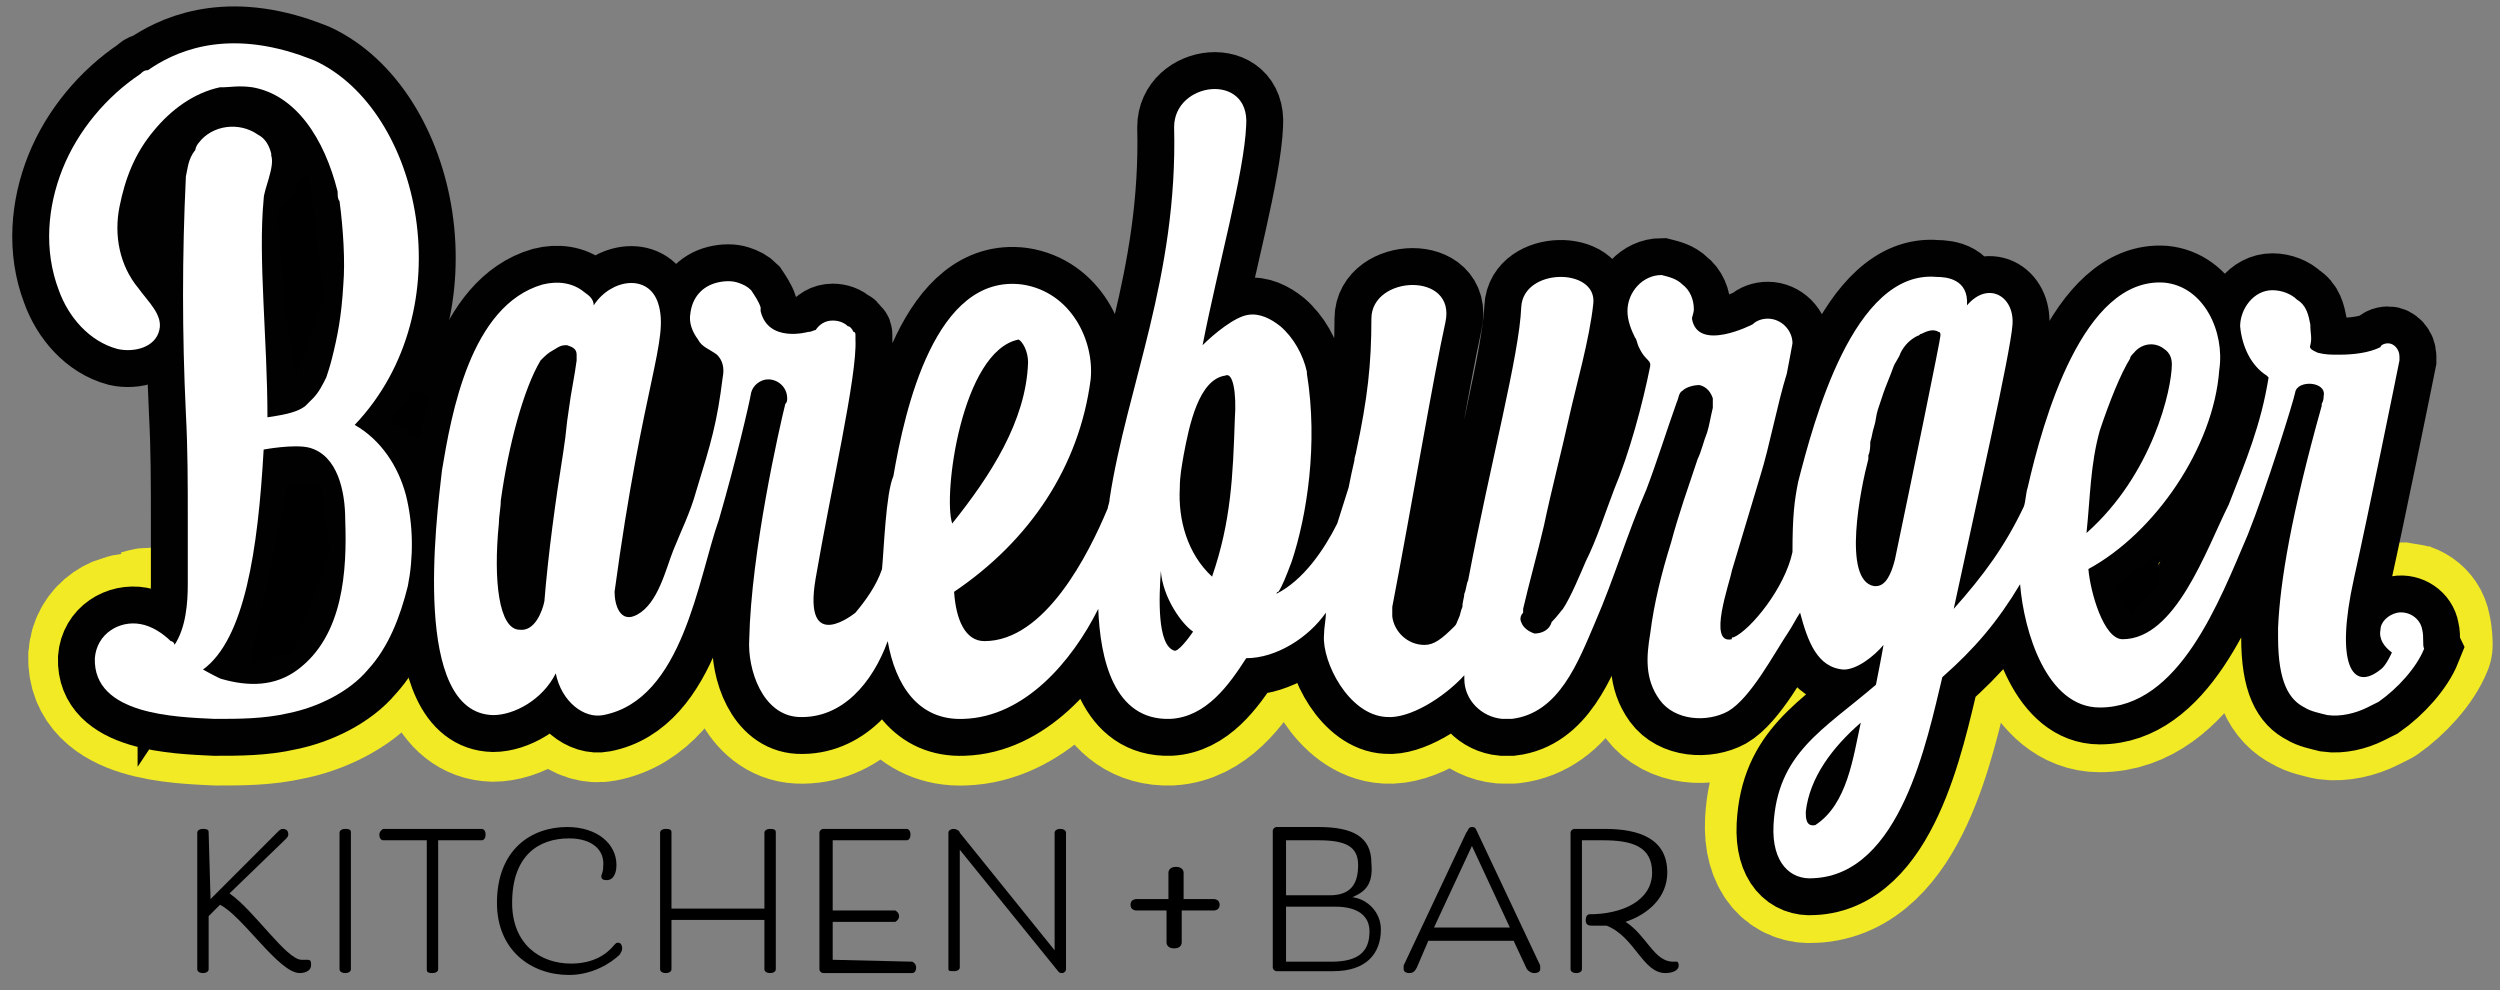 <?xml version="1.0" encoding="utf-8"?>
<!-- Generator: Adobe Illustrator 26.0.1, SVG Export Plug-In . SVG Version: 6.00 Build 0)  -->
<svg version="1.1" id="Layer_1" xmlns="http://www.w3.org/2000/svg" xmlns:xlink="http://www.w3.org/1999/xlink" x="0px" y="0px"
	 viewBox="0 0 131.8 52.2" style="enable-background:new 0 0 131.8 52.2;" xml:space="preserve">
<rect x="0" y="0" width="131.8" height="52.2" fill="#808080" stroke="none"/>
<style type="text/css">
	.st0{fill:#FFFFFF;}
	.st1{clip-path:url(#SVGID_00000069374321057614494670000012245659726744150444_);}
	.st2{fill:none;stroke:#F1EA24;stroke-width:7.224;stroke-linecap:round;stroke-linejoin:round;stroke-miterlimit:10;}
	.st3{fill:#F1EA24;}
	.st4{fill:none;stroke:#010101;stroke-width:3.89;stroke-miterlimit:10;}
	.st5{stroke:#000000;stroke-width:0.527;stroke-miterlimit:10;}
</style>
<polygon class="st0" points="111.7,31 112.5,32.4 113.9,31 113.9,29.2 "/>
<g>
	<g>
		<path d="M11.1,47.4l3.6-3.6c0,0,0.1-0.1,0.2-0.1c0.2,0,0.3,0.1,0.3,0.3c0,0.1-0.1,0.2-0.1,0.2l-3,2.9c1.3,0.9,3,3.5,3.8,3.5
			c0.2,0,0.3,0,0.3,0c0.2,0,0.2,0.1,0.2,0.3c0,0.2-0.2,0.4-0.6,0.4c-1.1,0-3-3-4.2-3.6l-0.6,0.6v2.8c0,0.1-0.1,0.2-0.3,0.2
			c-0.2,0-0.3-0.1-0.3-0.2v-7.2c0-0.1,0.1-0.2,0.3-0.2c0.3,0,0.3,0.1,0.3,0.2L11.1,47.4L11.1,47.4z"/>
		<path d="M18.5,51.1c0,0.1-0.1,0.2-0.3,0.2c-0.2,0-0.3-0.1-0.3-0.2v-7.2c0-0.1,0.1-0.2,0.3-0.2c0.3,0,0.3,0.1,0.3,0.2V51.1z"/>
		<path d="M23.1,44.3v6.8c0,0.1-0.1,0.2-0.3,0.2c-0.3,0-0.3-0.1-0.3-0.2v-6.8h-2.3c0,0-0.2,0-0.2-0.3c0-0.2,0.2-0.3,0.2-0.3h5.2
			c0,0,0.2,0,0.2,0.3c0,0.3-0.2,0.3-0.2,0.3H23.1z"/>
		<path d="M30,44.2c-1.6,0-3,0.9-3,3.4c0,2.2,1.5,3.2,3.1,3.2c1.2,0,1.9-0.5,2.3-1c0.1-0.1,0.1-0.1,0.2-0.1c0.1,0,0.2,0.1,0.2,0.3
			c0,0.2-0.1,0.2-0.1,0.3c-0.5,0.5-1.5,1.1-2.7,1.1c-2,0-3.8-1.3-3.8-3.8c0-2.8,1.8-4,3.7-4c1.6,0,2.6,0.9,2.6,2
			c0,0.5-0.2,0.8-0.5,0.8c-0.1,0-0.3,0-0.3-0.2c0-0.1,0.1-0.2,0.1-0.5C31.9,44.8,31.2,44.2,30,44.2z"/>
		<path d="M34.8,43.9c0-0.1,0.1-0.2,0.3-0.2c0.3,0,0.3,0.1,0.3,0.2v4h4.9v-4c0-0.1,0.1-0.2,0.3-0.2c0.3,0,0.3,0.1,0.3,0.2v7.2
			c0,0.1-0.1,0.2-0.3,0.2c-0.2,0-0.3-0.1-0.3-0.2v-2.6h-4.9v2.6c0,0.1-0.1,0.2-0.3,0.2c-0.2,0-0.3-0.1-0.3-0.2V43.9z"/>
		<path d="M48.1,50.7c0,0,0.2,0.1,0.2,0.3c0,0.3-0.2,0.3-0.2,0.3h-4.7c-0.1,0-0.2-0.1-0.2-0.2v-7.2c0-0.1,0.1-0.2,0.2-0.2h4.4
			c0,0,0.2,0,0.2,0.3c0,0.3-0.2,0.3-0.2,0.3h-3.9V48h3.3c0,0,0.2,0.1,0.2,0.3s-0.2,0.3-0.2,0.3h-3.3v2L48.1,50.7L48.1,50.7z"/>
		<path d="M50.6,43.9l5,6.2v-6.2c0-0.1,0.1-0.2,0.3-0.2c0.2,0,0.3,0.1,0.3,0.2v7.2c0,0.1-0.1,0.2-0.2,0.2c-0.2,0-0.2-0.1-0.3-0.2
			l-5.1-6.3v6.2c0,0.1-0.1,0.2-0.3,0.2S50,51.2,50,51.1v-7.2c0-0.1,0.1-0.2,0.3-0.2C50.4,43.7,50.6,43.8,50.6,43.9z"/>
		<path d="M59.9,48c0,0-0.3,0-0.3-0.3c0-0.3,0.3-0.3,0.3-0.3h1.7v-1.4c0,0,0-0.3,0.4-0.3s0.4,0.3,0.4,0.3v1.4H64c0,0,0.3,0,0.3,0.3
			c0,0.3-0.3,0.3-0.3,0.3h-1.7v1.7c0,0,0,0.3-0.4,0.3s-0.4-0.3-0.4-0.3V48H59.9z"/>
		<path d="M71.3,47.3c0.8,0.1,1.5,0.8,1.5,1.7c0,1.3-0.8,2.2-2.5,2.2h-3c-0.1,0-0.2-0.1-0.2-0.2v-7.2c0-0.1,0.1-0.2,0.2-0.2h2.2
			c1.8,0,2.8,0.5,2.8,1.9C72.4,46.6,72,47,71.3,47.3z M67.8,47.2h2.3c1.2,0,1.5-0.7,1.5-1.6c0-1-0.7-1.3-2.1-1.3h-1.7
			C67.8,44.3,67.8,47.2,67.8,47.2z M70.4,47.8h-2.6v2.9h2.4c1.5,0,2-0.6,2-1.6C72.2,48.3,71.6,47.8,70.4,47.8z"/>
		<path d="M75.3,49.6L74.7,51c-0.1,0.2-0.2,0.3-0.4,0.3c-0.2,0-0.3-0.1-0.3-0.2c0-0.1,0-0.2,0-0.2l3.3-7c0.1-0.1,0.1-0.3,0.3-0.3
			s0.2,0.1,0.3,0.3l3.3,7c0,0,0,0.1,0,0.2s-0.1,0.2-0.3,0.2c-0.2,0-0.3-0.1-0.4-0.2l-0.7-1.5H75.3z M75.6,48.9h4l-2-4.3L75.6,48.9z"
			/>
		<path d="M88.4,50.7c0.1,0,0.1,0.2,0.1,0.2c0,0.3-0.4,0.4-0.7,0.4c-1.2,0-1.6-1.9-3.1-2.5c-0.3,0-0.5,0-0.8,0
			c-0.3,0-0.3-0.2-0.3-0.3c0-0.2,0.1-0.3,0.2-0.3c1.7,0,3.3-0.7,3.3-2.2c0-1.4-1.1-1.7-2.6-1.7h-1.1v6.8c0,0.1-0.1,0.2-0.3,0.2
			c-0.2,0-0.3-0.1-0.3-0.2v-7.2c0-0.1,0.1-0.2,0.2-0.2h1.6c1.8,0,3.3,0.5,3.3,2.3c0,1.3-1,2.2-2.2,2.6c1.1,0.7,1.5,2.1,2.5,2.1
			C88.3,50.7,88.3,50.7,88.4,50.7z"/>
	</g>
</g>
<g>
	<g>
		<defs>
			<path id="SVGID_1_" d="M129,28.3c0,0-0.7,0.6-1,0.5c-0.4-0.1-0.6-0.1-1.1-0.2L8.5,28.8c0,0-0.6,0.1-1,0.1c-0.4,0-1,0.2-1.4,0.3
				l-8.9,3l2.3,11.4l85.7,2.7l8.6,10.3l16.2-3.8l15.9-6.6l7.5-11.9L129,28.3z"/>
		</defs>
		<clipPath id="SVGID_00000067195618818461279730000001148806931060380093_">
			<use xlink:href="#SVGID_1_"  style="overflow:visible;"/>
		</clipPath>
		<g style="clip-path:url(#SVGID_00000067195618818461279730000001148806931060380093_);">
			<g>
				<path class="st2" d="M16.6,3.2c0,0-0.5-0.2-0.8-0.3c-4.1-1.4-6.7-0.1-8,0.8C7.6,3.7,7.5,3.7,7.4,3.8c-1.8,1.2-3.3,3-4.1,5
					s-1,4.3-0.2,6.4c0.5,1.4,1.6,2.7,3.1,3.1c0.9,0.2,2-0.1,2.2-1c0.2-0.8-0.6-1.5-1.1-2.2c-0.9-1.2-1.2-2.8-0.9-4.2s0.8-2.8,1.8-4
					c0.9-1.1,2.1-2,3.5-2.3c0,0,0.1,0,0.2,0c0.3,0,0.8-0.1,1.5,0c2.3,0.4,3.8,2.7,4.5,5.5c0,0.2,0,0.4,0.1,0.5
					c0.2,1.5,0.3,3.2,0.2,4.4c-0.1,1.7-0.3,2.7-0.6,3.9c-0.1,0.4-0.2,0.7-0.3,1c-0.2,0.4-0.4,0.8-0.7,1.1c-0.1,0.1-0.2,0.2-0.4,0.4
					c-0.5,0.4-1.4,0.5-2,0.6c0-4.1-0.5-8.4-0.2-11.5c0-0.5,0.6-1.7,0.4-2.3c0,0,0-0.1,0-0.1c-0.1-0.4-0.3-0.8-0.7-1
					c-1-0.7-2.4-0.5-3.1,0.4c-0.1,0.1-0.2,0.3-0.2,0.4C10,8.3,9.9,8.8,9.9,9.2c-0.2,4.2-0.2,8.3,0,12.5c0.1,1.9,0.1,3.7,0.1,5.6
					c0,1.2,0,2.3,0,3.4c0,1-0.1,2.3-0.7,3.2c0-0.1-0.1-0.2-0.2-0.2c-0.4-0.4-1-0.8-1.6-0.9c-1.1-0.2-2.3,0.5-2.4,1.8
					c-0.1,3,4.3,3.1,6.3,3.2c1.3,0,2.6,0,3.9-0.3c1.5-0.3,3.2-1.1,4.2-2.3c1.1-1.2,1.7-2.8,2.1-4.4c0.3-1.5,0.3-3.2-0.1-4.8
					c-0.4-1.5-1.3-2.9-2.7-3.7C24.6,16.2,22.2,5.7,16.6,3.2z M15.8,35.2c-1.2,0.9-2.6,0.9-4,0.5c-0.1,0-0.8-0.4-1-0.5c0,0,0,0,0,0
					c2.2-1.6,2.9-6.3,3.2-11.6c0,0,1.6-0.3,2.4-0.1c1.5,0.4,1.9,2.3,1.9,3.8C18.3,30,18.1,33.5,15.8,35.2z"/>
				<path class="st2" d="M127.7,33.1c-0.1-0.6-0.7-1-1.3-0.9c-0.5,0.1-0.9,0.5-0.9,0.9c-0.1,0.5,0.2,0.9,0.6,1.2l0,0l0,0
					c0,0-0.3,0.7-0.6,0.9c-1.5,1.2-2.4-0.3-1.4-4.8c0.8-3.6,2.2-10.5,2.4-11.5c0,0,0-0.1,0-0.1s0-0.1,0-0.1c0-0.4-0.3-0.7-0.6-0.7
					c-0.2,0-0.4,0.1-0.4,0.2c0,0,0,0,0,0c-0.6,0.3-1.4,0.4-2.2,0.4c0,0,0,0,0,0c-0.4,0-0.7,0-1.1-0.1c-0.2-0.1-0.5-0.2-0.4-0.4
					c0.1-0.4,0-0.6,0-1.1c-0.1-0.5-0.2-1-0.7-1.3c0,0,0,0,0,0c-0.3-0.3-0.8-0.5-1.3-0.5c-1,0-1.7,1-1.7,1.9c0.1,1.1,0.6,2.1,1.4,2.6
					c0.1,0.1,0.1,0.1,0.1,0.1c-0.4,2.5-1.2,4.4-2.1,6.7l0,0c-1.2,2.4-2.8,7.1-5.6,7.1c-1,0-1.7-2.5-1.8-3.7
					c3.5-1.9,6.6-6.4,6.9-10.5c0.3-2-0.8-4.4-2.9-4.6c-4.3-0.3-6.4,7.3-7.2,10.8c-0.1,0.3-0.1,0.7-0.2,1c-1,2.1-2.1,3.6-3.7,5.4
					c1.2-5.6,3-13.5,3.1-15c0.1-1.5-1.3-2.3-2.4-1c0.1-1.4-1.1-1.5-1.6-1.5c-4.4-0.4-6.5,7.7-7.3,10.8c-0.2,1-0.3,1.8-0.3,3.7h0
					c-0.4,1.9-2.2,4.1-3.1,4.5c-0.1,0-0.1,0-0.1,0.1c-1.3,0.3-0.1-3,0-3.6c0.5-1.7,1-3.3,1.5-5c0.5-1.6,0.9-3.8,1.4-5.4
					c0.1-0.5,0.3-1.6,0.3-1.6c0-0.7-0.6-1.3-1.3-1.3c-0.3,0-0.6,0.1-0.8,0.3c0,0-2.9,1.5-3.2-0.3l0,0c0-0.1,0.1-0.3,0.1-0.5
					c0-0.5-0.2-1-0.6-1.3l0,0c-0.3-0.3-0.7-0.4-1.1-0.5c-1,0-1.8,0.9-1.8,1.9c0,0.5,0.2,1,0.4,1.4c0.1,0.1,0.1,0.3,0.2,0.5
					c0.1,0.2,0.2,0.4,0.4,0.6c0.1,0.1,0.2,0.2,0.2,0.3c0,0,0,0.1,0,0.1c-0.4,2-1.1,4.6-1.9,6.5c-0.5,1.3-0.9,2.6-1.5,3.8
					c-0.3,0.7-0.8,1.9-1.2,2.5c-0.1,0.1-0.3,0.4-0.6,0.7c-0.1,0.4-0.5,0.6-0.9,0.6c-0.3-0.1-0.6-0.3-0.7-0.6c-0.1-0.2,0-0.4,0.1-0.5
					c0,0,0-0.1,0-0.2c0.3-1.3,0.8-3.1,1.1-4.4c0.4-1.9,0.9-3.8,1.3-5.6c0.4-1.8,1.1-4.2,1.3-6.1c0.2-1.9-3.7-1.9-3.8,0.2
					c-0.1,2.5-1.6,8.1-2.8,14.4c-0.1,0.2-0.1,0.5-0.2,0.7c0,0.2-0.1,0.4-0.1,0.7c-0.1,0.2-0.1,0.4-0.2,0.6c-0.1,0.2-0.1,0.3-0.2,0.4
					c-0.3,0.4-0.7,0.7-1.3,0.7c-0.9,0-1.6-0.7-1.7-1.5c0,0,0-0.1,0-0.1c0,0,0,0,0,0c0,0,0,0,0,0c0-0.1,0-0.2,0-0.2c0,0,0,0,0-0.1
					c0,0,0,0,0-0.1c1-5.2,2.2-12.3,2.8-15s-3.9-2.5-3.9-0.2c0,2.4-0.2,4.2-0.8,7c0,0.1-0.1,0.3-0.1,0.5c-0.1,0.4-0.2,0.9-0.3,1.4
					c-0.2,0.6-0.4,1.3-0.6,1.9c-0.7,1.4-1.8,3-3.2,3.7c0,0,0-0.1,0.1-0.1c0.2-0.3,0.4-0.8,0.7-1.6c0.8-2.4,1.4-6.2,0.8-9.9
					c0,0,0-0.1,0-0.1c-0.2-0.9-0.7-1.8-1.4-2.4c-0.5-0.4-1.1-0.7-1.7-0.6c-0.7,0.1-1.8,1-2.4,1.6c0.8-4.1,2.2-9.1,2.3-11.6
					c0.2-2.8-3.8-2.3-3.8,0.1c0.2,7.9-2.5,13.7-3.4,19.6c0,0.2-0.1,0.4-0.1,0.5c-1,2.4-3.3,7-6.5,7c-1,0-1.5-1.1-1.6-2.6
					c4-2.7,6.6-6.6,7.2-11.2c0.2-2-1-4.6-3.6-5c-4.6-0.6-6.2,6.6-6.8,10.1C46.7,26,46.6,29,46.5,30c-0.3,0.9-0.9,1.7-1.4,2.3
					c0,0-2.8,2.3-2.1-1.8l0,0c0.8-4.7,2.2-10.7,2.1-12.6v0c0-0.1,0-0.1,0-0.2c0-0.1,0-0.2-0.1-0.2c-0.1-0.2-0.2-0.3-0.3-0.3
					c-0.2-0.2-0.5-0.3-0.8-0.3c-0.4,0-0.7,0.2-0.9,0.5c-0.1,0-0.2,0.1-0.4,0.1c0,0-2.1,0.6-2.5-1.1c0,0,0-0.2,0-0.2
					c-0.1-0.3-0.3-0.6-0.5-0.9c-0.2-0.2-0.4-0.3-0.7-0.4c-0.3-0.1-0.7-0.1-1.1,0c-0.8,0.2-1.3,0.8-1.4,1.6c-0.1,0.5,0.1,1,0.4,1.4
					c0.2,0.4,0.6,0.5,1,0.8c0.3,0.3,0.4,0.7,0.3,1.2c-0.3,2.4-0.6,3.4-1.4,6l0,0c0,0,0,0,0,0c-0.6,1.8-2.4,5.8-2.4,5.8
					c-1.6,1.9-1.9,0.1-1.9-0.6c1.5-11.1,2.9-13.3,2.3-15.2c-0.5-1.6-2.5-1.3-3.4,0.1c0-0.3-0.2-0.5-0.5-0.7
					c-0.6-0.5-1.4-0.6-2.2-0.4c-3.8,1.1-4.8,6.8-5.3,9.8C23,27.3,21.8,37.5,26,37.6c1.1,0,2.6-0.8,3.3-2.2c0.3,1.5,1.5,2.4,2.5,2.2
					c4.2-0.8,5-7.2,6.1-10.3l0,0c0.9-3.1,1.6-6.1,1.7-6.7c0,0,0,0,0,0c0,0,0,0,0,0c0,0,0,0,0,0c0.1-0.4,0.5-0.7,0.9-0.7
					c0.5,0,1,0.4,1,1c0,0.1,0,0.2-0.1,0.3c-0.3,1.2-1.8,7.8-1.9,12.4c-0.1,1.6,0.7,4,2.6,4.1c2.3,0.1,3.9-1.8,4.7-4
					c0.4,2.3,1.6,4.2,4,4.1c3.2-0.1,5.7-3,7.1-5.8c0.1,2.6,0.8,5.9,3.8,5.8c1.9-0.1,3.1-1.8,4-3.2c1.6,0,3.3-1.1,4.2-2.4
					c0,0.4-0.1,0.8-0.1,1.2c-0.1,1.4,1.3,4.2,3.3,4.3c1.2,0.1,3-1,4.1-2.3v0c0,0.1,0,0.1,0,0.2c0,1.1,0.9,2,2,2.1c0.1,0,0.1,0,0.2,0
					h0c0,0,0,0,0,0c0.1,0,0.2,0,0.3,0c2.5-0.3,3.5-3,4.4-5.1c1-2.3,1.7-4.7,2.7-7c0.5-1.3,1.1-3.2,1.6-4.6c0.1-0.2,0.1-0.5,0.3-0.6
					c0.2-0.2,0.6-0.3,0.9-0.3c0.4,0.1,0.6,0.4,0.7,0.7c0,0.2,0,0.3,0,0.5c-0.1,0.4-0.2,1-0.3,1.3c-0.2,0.5-0.3,1-0.5,1.4
					c-0.5,1.5-1,2.9-1.4,4.4c-0.5,1.6-0.9,3.2-1.1,4.8c-0.2,1.2-0.3,2.4,0.5,3.5c0.8,1.1,2.5,1.2,3.6,0.6c1.2-0.7,2.4-3,3.2-4.2
					c0.2-0.3,0.4-0.7,0.6-1c0.4,1.5,0.9,2.9,2.3,3c0.7,0,1.6-0.7,2.1-1.3c-0.1,0.6-0.4,2.1-0.4,2.1c-2.8,2.4-5.2,3.6-5.4,7.4
					c-0.1,2,0.9,2.9,2.1,2.8c4.6-0.2,6-7.3,6.8-10.6c1.7-1.5,2.9-2.9,4.1-4.9c0.2,2.5,1.4,6.5,4.2,6.5c4.2,0,6.3-5.6,7.8-9.1h0
					c1-2.5,2.4-7,2.5-7.5c0.1-0.7,1.7-0.6,1.5,0.2c0,0.1,0,0.2-0.1,0.4l0,0.1c-1.6,5.7-2.2,9.3-2.3,11.7c0,0.2,0,0.4,0,0.5
					c0,2.4,0.6,3.3,1.4,3.7c0.3,0.2,0.8,0.3,1.2,0.4c0.7,0.1,1.5-0.1,2.1-0.4c0.2-0.1,0.4-0.2,0.6-0.3c1-0.7,2-1.8,2.4-2.8
					C127.8,33.9,127.8,33.5,127.7,33.1L127.7,33.1z M110.7,22.7c0.5-1.5,1.1-3,1.6-3.8c0-0.1,0.1-0.2,0.2-0.3
					c0.4-0.5,1.1-0.6,1.6-0.2c0.3,0.2,0.4,0.5,0.4,0.8c0,1.3-1,5.8-4.5,8.9C110.2,26.2,110.3,24.4,110.7,22.7z M30.4,18.7
					c0,0.1,0,0.2,0,0.3c-0.1,0.8-0.3,1.7-0.4,2.5c-0.2,1.3-0.1,1-0.3,2.3c-0.4,2.5-0.8,5.4-1,7.9c-0.1,0.5-0.5,1.6-1.3,1.5l0,0
					c-1.1,0-1.4-2.6-1.1-5.6c0-0.4,0.1-0.8,0.1-1.2c0.4-2.9,1.2-5.9,2.1-7.4c0.2-0.2,0.4-0.4,0.6-0.5c0.2-0.1,0.4-0.3,0.7-0.3
					c0,0,0,0,0.1,0C30.3,18.2,30.5,18.4,30.4,18.7z M50,27.8C50,27.8,50,27.8,50,27.8C50,27.7,50,27.7,50,27.8
					C50,27.7,50,27.8,50,27.8z M53.7,17.8C53.7,17.8,53.7,17.9,53.7,17.8c0.2,0.1,0.5,0.6,0.5,1.2c-0.1,3.1-2,6-4,8.5
					C49.8,26,50.7,18.4,53.7,17.8z M61.9,34.2c-0.9-0.3-0.8-2.8-0.7-4.2c0.1,1.4,1.1,2.8,1.7,3.2C62.7,33.6,62.1,34.3,61.9,34.2z
					 M65.2,22c-0.1,3-0.2,5.4-1.2,8.3c-1.3-1.2-1.8-3-1.7-4.7c0-0.6,0.1-1.1,0.2-1.7c0.3-1.6,0.8-4,2.2-4.2
					C65,19.6,65.2,20.6,65.2,22z M95.8,43.5c-0.5,0.1-0.5-0.4-0.5-0.7c0.2-1.8,1.4-3.4,2.9-4.7C97.7,39.9,97.4,42.4,95.8,43.5z
					 M99.9,29.4c-0.2,0.8-0.5,1.4-1,1.4c0,0-0.1,0-0.1,0c-1.7-0.3-0.7-5.2-0.3-6.7c0-0.1,0-0.1,0-0.2c0.1-0.2,0.1-0.5,0.1-0.7
					c0.1-0.3,0.1-0.5,0.2-0.8c0.1-0.3,0.1-0.6,0.2-0.9c0.1-0.3,0.2-0.6,0.3-0.9c0.1-0.3,0.4-1,0.5-1.3c0.1-0.3,0.3-0.5,0.4-0.8
					c0.2-0.4,0.5-0.7,0.9-0.9c0.1,0,0.1-0.1,0.2-0.1c0.2-0.1,0.6-0.3,0.9-0.1c0.1,0,0.1,0.1,0.1,0.2
					C102.3,17.8,100.8,25.1,99.9,29.4z"/>
			</g>
			<g>
				<path class="st3" d="M16.6,3.2c0,0-0.5-0.2-0.8-0.3c-4.1-1.4-6.7-0.1-8,0.8C7.6,3.7,7.5,3.7,7.4,3.8c-1.8,1.2-3.3,3-4.1,5
					s-1,4.3-0.2,6.4c0.5,1.4,1.6,2.7,3.1,3.1c0.9,0.2,2-0.1,2.2-1c0.2-0.8-0.6-1.5-1.1-2.2c-0.9-1.2-1.2-2.8-0.9-4.2s0.8-2.8,1.8-4
					c0.9-1.1,2.1-2,3.5-2.3c0,0,0.1,0,0.2,0c0.3,0,0.8-0.1,1.5,0c2.3,0.4,3.8,2.7,4.5,5.5c0,0.2,0,0.4,0.1,0.5
					c0.2,1.5,0.3,3.2,0.2,4.4c-0.1,1.7-0.3,2.7-0.6,3.9c-0.1,0.4-0.2,0.7-0.3,1c-0.2,0.4-0.4,0.8-0.7,1.1c-0.1,0.1-0.2,0.2-0.4,0.4
					c-0.5,0.4-1.4,0.5-2,0.6c0-4.1-0.5-8.4-0.2-11.5c0-0.5,0.6-1.7,0.4-2.3c0,0,0-0.1,0-0.1c-0.1-0.4-0.3-0.8-0.7-1
					c-1-0.7-2.4-0.5-3.1,0.4c-0.1,0.1-0.2,0.3-0.2,0.4C10,8.3,9.9,8.8,9.9,9.2c-0.2,4.2-0.2,8.3,0,12.5c0.1,1.9,0.1,3.7,0.1,5.6
					c0,1.2,0,2.3,0,3.4c0,1-0.1,2.3-0.7,3.2c0-0.1-0.1-0.2-0.2-0.2c-0.4-0.4-1-0.8-1.6-0.9c-1.1-0.2-2.3,0.5-2.4,1.8
					c-0.1,3,4.3,3.1,6.3,3.2c1.3,0,2.6,0,3.9-0.3c1.5-0.3,3.2-1.1,4.2-2.3c1.1-1.2,1.7-2.8,2.1-4.4c0.3-1.5,0.3-3.2-0.1-4.8
					c-0.4-1.5-1.3-2.9-2.7-3.7C24.6,16.2,22.2,5.7,16.6,3.2z M15.8,35.2c-1.2,0.9-2.6,0.9-4,0.5c-0.1,0-0.8-0.4-1-0.5c0,0,0,0,0,0
					c2.2-1.6,2.9-6.3,3.2-11.6c0,0,1.6-0.3,2.4-0.1c1.5,0.4,1.9,2.3,1.9,3.8C18.3,30,18.1,33.5,15.8,35.2z"/>
				<path class="st3" d="M127.7,33.1c-0.1-0.6-0.7-1-1.3-0.9c-0.5,0.1-0.9,0.5-0.9,0.9c-0.1,0.5,0.2,0.9,0.6,1.2l0,0l0,0
					c0,0-0.3,0.7-0.6,0.9c-1.5,1.2-2.4-0.3-1.4-4.8c0.8-3.6,2.2-10.5,2.4-11.5c0,0,0-0.1,0-0.1s0-0.1,0-0.1c0-0.4-0.3-0.7-0.6-0.7
					c-0.2,0-0.4,0.1-0.4,0.2c0,0,0,0,0,0c-0.6,0.3-1.4,0.4-2.2,0.4c0,0,0,0,0,0c-0.4,0-0.7,0-1.1-0.1c-0.2-0.1-0.5-0.2-0.4-0.4
					c0.1-0.4,0-0.6,0-1.1c-0.1-0.5-0.2-1-0.7-1.3c0,0,0,0,0,0c-0.3-0.3-0.8-0.5-1.3-0.5c-1,0-1.7,1-1.7,1.9c0.1,1.1,0.6,2.1,1.4,2.6
					c0.1,0.1,0.1,0.1,0.1,0.1c-0.4,2.5-1.2,4.4-2.1,6.7l0,0c-1.2,2.4-2.8,7.1-5.6,7.1c-1,0-1.7-2.5-1.8-3.7
					c3.5-1.9,6.6-6.4,6.9-10.5c0.3-2-0.8-4.4-2.9-4.6c-4.3-0.3-6.4,7.3-7.2,10.8c-0.1,0.3-0.1,0.7-0.2,1c-1,2.1-2.1,3.6-3.7,5.4
					c1.2-5.6,3-13.5,3.1-15c0.1-1.5-1.3-2.3-2.4-1c0.1-1.4-1.1-1.5-1.6-1.5c-4.4-0.4-6.5,7.7-7.3,10.8c-0.2,1-0.3,1.8-0.3,3.7h0
					c-0.4,1.9-2.2,4.1-3.1,4.5c-0.1,0-0.1,0-0.1,0.1c-1.3,0.3-0.1-3,0-3.6c0.5-1.7,1-3.3,1.5-5c0.5-1.6,0.9-3.8,1.4-5.4
					c0.1-0.5,0.3-1.6,0.3-1.6c0-0.7-0.6-1.3-1.3-1.3c-0.3,0-0.6,0.1-0.8,0.3c0,0-2.9,1.5-3.2-0.3l0,0c0-0.1,0.1-0.3,0.1-0.5
					c0-0.5-0.2-1-0.6-1.3l0,0c-0.3-0.3-0.7-0.4-1.1-0.5c-1,0-1.8,0.9-1.8,1.9c0,0.5,0.2,1,0.4,1.4c0.1,0.1,0.1,0.3,0.2,0.5
					c0.1,0.2,0.2,0.4,0.4,0.6c0.1,0.1,0.2,0.2,0.2,0.3c0,0,0,0.1,0,0.1c-0.4,2-1.1,4.6-1.9,6.5c-0.5,1.3-0.9,2.6-1.5,3.8
					c-0.3,0.7-0.8,1.9-1.2,2.5c-0.1,0.1-0.3,0.4-0.6,0.7c-0.1,0.4-0.5,0.6-0.9,0.6c-0.3-0.1-0.6-0.3-0.7-0.6c-0.1-0.2,0-0.4,0.1-0.5
					c0,0,0-0.1,0-0.2c0.3-1.3,0.8-3.1,1.1-4.4c0.4-1.9,0.9-3.8,1.3-5.6c0.4-1.8,1.1-4.2,1.3-6.1c0.2-1.9-3.7-1.9-3.8,0.2
					c-0.1,2.5-1.6,8.1-2.8,14.4c-0.1,0.2-0.1,0.5-0.2,0.7c0,0.2-0.1,0.4-0.1,0.7c-0.1,0.2-0.1,0.4-0.2,0.6c-0.1,0.2-0.1,0.3-0.2,0.4
					c-0.3,0.4-0.7,0.7-1.3,0.7c-0.9,0-1.6-0.7-1.7-1.5c0,0,0-0.1,0-0.1c0,0,0,0,0,0c0,0,0,0,0,0c0-0.1,0-0.2,0-0.2c0,0,0,0,0-0.1
					c0,0,0,0,0-0.1c1-5.2,2.2-12.3,2.8-15s-3.9-2.5-3.9-0.2c0,2.4-0.2,4.2-0.8,7c0,0.1-0.1,0.3-0.1,0.5c-0.1,0.4-0.2,0.9-0.3,1.4
					c-0.2,0.6-0.4,1.3-0.6,1.9c-0.7,1.4-1.8,3-3.2,3.7c0,0,0-0.1,0.1-0.1c0.2-0.3,0.4-0.8,0.7-1.6c0.8-2.4,1.4-6.2,0.8-9.9
					c0,0,0-0.1,0-0.1c-0.2-0.9-0.7-1.8-1.4-2.4c-0.5-0.4-1.1-0.7-1.7-0.6c-0.7,0.1-1.8,1-2.4,1.6c0.8-4.1,2.2-9.1,2.3-11.6
					c0.2-2.8-3.8-2.3-3.8,0.1c0.2,7.9-2.5,13.7-3.4,19.6c0,0.2-0.1,0.4-0.1,0.5c-1,2.4-3.3,7-6.5,7c-1,0-1.5-1.1-1.6-2.6
					c4-2.7,6.6-6.6,7.2-11.2c0.2-2-1-4.6-3.6-5c-4.6-0.6-6.2,6.6-6.8,10.1C46.7,26,46.6,29,46.5,30c-0.3,0.9-0.9,1.7-1.4,2.3
					c0,0-2.8,2.3-2.1-1.8l0,0c0.8-4.7,2.2-10.7,2.1-12.6v0c0-0.1,0-0.1,0-0.2c0-0.1,0-0.2-0.1-0.2c-0.1-0.2-0.2-0.3-0.3-0.3
					c-0.2-0.2-0.5-0.3-0.8-0.3c-0.4,0-0.7,0.2-0.9,0.5c-0.1,0-0.2,0.1-0.4,0.1c0,0-2.1,0.6-2.5-1.1c0,0,0-0.2,0-0.2
					c-0.1-0.3-0.3-0.6-0.5-0.9c-0.2-0.2-0.4-0.3-0.7-0.4c-0.3-0.1-0.7-0.1-1.1,0c-0.8,0.2-1.3,0.8-1.4,1.6c-0.1,0.5,0.1,1,0.4,1.4
					c0.2,0.4,0.6,0.5,1,0.8c0.3,0.3,0.4,0.7,0.3,1.2c-0.3,2.4-0.6,3.4-1.4,6l0,0c0,0,0,0,0,0c-0.6,1.8-2.4,5.8-2.4,5.8
					c-1.6,1.9-1.9,0.1-1.9-0.6c1.5-11.1,2.9-13.3,2.3-15.2c-0.5-1.6-2.5-1.3-3.4,0.1c0-0.3-0.2-0.5-0.5-0.7
					c-0.6-0.5-1.4-0.6-2.2-0.4c-3.8,1.1-4.8,6.8-5.3,9.8C23,27.3,21.8,37.5,26,37.6c1.1,0,2.6-0.8,3.3-2.2c0.3,1.5,1.5,2.4,2.5,2.2
					c4.2-0.8,5-7.2,6.1-10.3l0,0c0.9-3.1,1.6-6.1,1.7-6.7c0,0,0,0,0,0c0,0,0,0,0,0c0,0,0,0,0,0c0.1-0.4,0.5-0.7,0.9-0.7
					c0.5,0,1,0.4,1,1c0,0.1,0,0.2-0.1,0.3c-0.3,1.2-1.8,7.8-1.9,12.4c-0.1,1.6,0.7,4,2.6,4.1c2.3,0.1,3.9-1.8,4.7-4
					c0.4,2.3,1.6,4.2,4,4.1c3.2-0.1,5.7-3,7.1-5.8c0.1,2.6,0.8,5.9,3.8,5.8c1.9-0.1,3.1-1.8,4-3.2c1.6,0,3.3-1.1,4.2-2.4
					c0,0.4-0.1,0.8-0.1,1.2c-0.1,1.4,1.3,4.2,3.3,4.3c1.2,0.1,3-1,4.1-2.3v0c0,0.1,0,0.1,0,0.2c0,1.1,0.9,2,2,2.1c0.1,0,0.1,0,0.2,0
					h0c0,0,0,0,0,0c0.1,0,0.2,0,0.3,0c2.5-0.3,3.5-3,4.4-5.1c1-2.3,1.7-4.7,2.7-7c0.5-1.3,1.1-3.2,1.6-4.6c0.1-0.2,0.1-0.5,0.3-0.6
					c0.2-0.2,0.6-0.3,0.9-0.3c0.4,0.1,0.6,0.4,0.7,0.7c0,0.2,0,0.3,0,0.5c-0.1,0.4-0.2,1-0.3,1.3c-0.2,0.5-0.3,1-0.5,1.4
					c-0.5,1.5-1,2.9-1.4,4.4c-0.5,1.6-0.9,3.2-1.1,4.8c-0.2,1.2-0.3,2.4,0.5,3.5c0.8,1.1,2.5,1.2,3.6,0.6c1.2-0.7,2.4-3,3.2-4.2
					c0.2-0.3,0.4-0.7,0.6-1c0.4,1.5,0.9,2.9,2.3,3c0.7,0,1.6-0.7,2.1-1.3c-0.1,0.6-0.4,2.1-0.4,2.1c-2.8,2.4-5.2,3.6-5.4,7.4
					c-0.1,2,0.9,2.9,2.1,2.8c4.6-0.2,6-7.3,6.8-10.6c1.7-1.5,2.9-2.9,4.1-4.9c0.2,2.5,1.4,6.5,4.2,6.5c4.2,0,6.3-5.6,7.8-9.1h0
					c1-2.5,2.4-7,2.5-7.5c0.1-0.7,1.7-0.6,1.5,0.2c0,0.1,0,0.2-0.1,0.4l0,0.1c-1.6,5.7-2.2,9.3-2.3,11.7c0,0.2,0,0.4,0,0.5
					c0,2.4,0.6,3.3,1.4,3.7c0.3,0.2,0.8,0.3,1.2,0.4c0.7,0.1,1.5-0.1,2.1-0.4c0.2-0.1,0.4-0.2,0.6-0.3c1-0.7,2-1.8,2.4-2.8
					C127.8,33.9,127.8,33.5,127.7,33.1L127.7,33.1z M110.7,22.7c0.5-1.5,1.1-3,1.6-3.8c0-0.1,0.1-0.2,0.2-0.3
					c0.4-0.5,1.1-0.6,1.6-0.2c0.3,0.2,0.4,0.5,0.4,0.8c0,1.3-1,5.8-4.5,8.9C110.2,26.2,110.3,24.4,110.7,22.7z M30.4,18.7
					c0,0.1,0,0.2,0,0.3c-0.1,0.8-0.3,1.7-0.4,2.5c-0.2,1.3-0.1,1-0.3,2.3c-0.4,2.5-0.8,5.4-1,7.9c-0.1,0.5-0.5,1.6-1.3,1.5l0,0
					c-1.1,0-1.4-2.6-1.1-5.6c0-0.4,0.1-0.8,0.1-1.2c0.4-2.9,1.2-5.9,2.1-7.4c0.2-0.2,0.4-0.4,0.6-0.5c0.2-0.1,0.4-0.3,0.7-0.3
					c0,0,0,0,0.1,0C30.3,18.2,30.5,18.4,30.4,18.7z M50,27.8C50,27.8,50,27.8,50,27.8C50,27.7,50,27.7,50,27.8
					C50,27.7,50,27.8,50,27.8z M53.7,17.8C53.7,17.8,53.7,17.9,53.7,17.8c0.2,0.1,0.5,0.6,0.5,1.2c-0.1,3.1-2,6-4,8.5
					C49.8,26,50.7,18.4,53.7,17.8z M61.9,34.2c-0.9-0.3-0.8-2.8-0.7-4.2c0.1,1.4,1.1,2.8,1.7,3.2C62.7,33.6,62.1,34.3,61.9,34.2z
					 M65.2,22c-0.1,3-0.2,5.4-1.2,8.3c-1.3-1.2-1.8-3-1.7-4.7c0-0.6,0.1-1.1,0.2-1.7c0.3-1.6,0.8-4,2.2-4.2
					C65,19.6,65.2,20.6,65.2,22z M95.8,43.5c-0.5,0.1-0.5-0.4-0.5-0.7c0.2-1.8,1.4-3.4,2.9-4.7C97.7,39.9,97.4,42.4,95.8,43.5z
					 M99.9,29.4c-0.2,0.8-0.5,1.4-1,1.4c0,0-0.1,0-0.1,0c-1.7-0.3-0.7-5.2-0.3-6.7c0-0.1,0-0.1,0-0.2c0.1-0.2,0.1-0.5,0.1-0.7
					c0.1-0.3,0.1-0.5,0.2-0.8c0.1-0.3,0.1-0.6,0.2-0.9c0.1-0.3,0.2-0.6,0.3-0.9c0.1-0.3,0.4-1,0.5-1.3c0.1-0.3,0.3-0.5,0.4-0.8
					c0.2-0.4,0.5-0.7,0.9-0.9c0.1,0,0.1-0.1,0.2-0.1c0.2-0.1,0.6-0.3,0.9-0.1c0.1,0,0.1,0.1,0.1,0.2
					C102.3,17.8,100.8,25.1,99.9,29.4z"/>
			</g>
		</g>
	</g>
</g>
<g>
	<g>
		<path class="st4" d="M16.6,3.2c0,0-0.5-0.2-0.8-0.3c-4.1-1.4-6.7-0.1-8,0.8C7.6,3.7,7.5,3.8,7.4,3.9c-1.8,1.2-3.3,3-4.1,5
			s-1,4.3-0.2,6.4c0.5,1.4,1.6,2.7,3.1,3.1c0.9,0.2,2-0.1,2.2-1c0.2-0.8-0.6-1.5-1.1-2.2C6.3,14,6,12.4,6.3,10.9s0.8-2.8,1.8-4
			c0.9-1.1,2.1-2,3.5-2.3c0,0,0.1,0,0.2,0c0.3,0,0.8-0.1,1.5,0c2.3,0.4,3.8,2.7,4.5,5.5c0,0.2,0,0.4,0.1,0.5
			c0.2,1.5,0.3,3.2,0.2,4.4c-0.1,1.7-0.3,2.7-0.6,3.9c-0.1,0.4-0.2,0.7-0.3,1c-0.2,0.4-0.4,0.8-0.7,1.1c-0.1,0.1-0.2,0.2-0.4,0.4
			c-0.5,0.4-1.4,0.5-2,0.6c0-4.1-0.5-8.4-0.2-11.5c0-0.5,0.6-1.7,0.4-2.3c0,0,0-0.1,0-0.1c-0.1-0.4-0.3-0.8-0.7-1
			c-1-0.7-2.4-0.5-3.1,0.4c-0.1,0.1-0.2,0.3-0.2,0.4C9.9,8.4,9.9,8.9,9.8,9.3c-0.2,4.2-0.2,8.3,0,12.5c0.1,1.9,0.1,3.7,0.1,5.6
			c0,1.2,0,2.3,0,3.4c0,1-0.1,2.3-0.7,3.2c0-0.1-0.1-0.2-0.2-0.2c-0.4-0.4-1-0.8-1.6-0.9c-1.1-0.2-2.3,0.5-2.4,1.8
			c-0.1,3,4.3,3.1,6.3,3.2c1.3,0,2.6,0,3.9-0.3c1.5-0.3,3.2-1.1,4.2-2.3c1.1-1.2,1.7-2.8,2.1-4.4c0.3-1.5,0.3-3.2-0.1-4.8
			c-0.4-1.5-1.3-2.9-2.7-3.7C24.5,16.3,22.2,5.8,16.6,3.2z M15.7,35.3c-1.2,0.9-2.6,0.9-4,0.5c-0.1,0-0.8-0.4-1-0.5c0,0,0,0,0,0
			c2.2-1.6,2.9-6.3,3.2-11.6c0,0,1.6-0.3,2.4-0.1c1.5,0.4,1.9,2.3,1.9,3.8C18.3,30.1,18.1,33.5,15.7,35.3z"/>
		<path class="st4" d="M127.7,33.2c-0.1-0.6-0.7-1-1.3-0.9c-0.5,0.1-0.9,0.5-0.9,0.9c-0.1,0.5,0.2,0.9,0.6,1.2c0,0-0.3,0.7-0.6,0.9
			c-1.5,1.2-2.4-0.3-1.4-4.8c0.8-3.6,2.2-10.5,2.4-11.5c0,0,0-0.1,0-0.1s0-0.1,0-0.1c0-0.4-0.3-0.7-0.6-0.7c-0.2,0-0.4,0.1-0.4,0.2
			c0,0,0,0,0,0c-0.6,0.3-1.4,0.4-2.2,0.4c0,0,0,0,0,0c-0.4,0-0.7,0-1.1-0.1c-0.2-0.1-0.5-0.2-0.4-0.4c0.1-0.4,0-0.6,0-1.1
			c-0.1-0.5-0.2-1-0.7-1.3c-0.3-0.3-0.8-0.5-1.3-0.5c-1,0-1.7,1-1.7,1.9c0.1,1.1,0.6,2.1,1.4,2.6c0.1,0.1,0.1,0.1,0.1,0.1
			c-0.4,2.5-1.2,4.4-2.1,6.7c-1.2,2.4-2.8,7.1-5.6,7.1c-1,0-1.7-2.5-1.8-3.7c3.5-1.9,6.6-6.4,6.9-10.5c0.3-2-0.8-4.4-2.9-4.6
			c-4.3-0.3-6.4,7.3-7.2,10.8c-0.1,0.3-0.1,0.7-0.2,1c-1,2.1-2.1,3.6-3.7,5.4c1.2-5.6,3-13.5,3.1-15c0.1-1.5-1.3-2.3-2.4-1
			c0.1-1.4-1.1-1.5-1.6-1.5c-4.4-0.4-6.5,7.7-7.3,10.8c-0.2,1-0.3,1.8-0.3,3.7c-0.4,1.9-2.2,4.1-3.1,4.5c-0.1,0-0.1,0-0.1,0.1
			c-1.3,0.3-0.1-3,0-3.6c0.5-1.7,1-3.3,1.5-5c0.5-1.6,0.9-3.8,1.4-5.4c0.1-0.5,0.3-1.6,0.3-1.6c0-0.7-0.6-1.3-1.3-1.3
			c-0.3,0-0.6,0.1-0.8,0.3c0,0-2.9,1.5-3.2-0.3c0-0.1,0.1-0.3,0.1-0.5c0-0.5-0.2-1-0.6-1.3c-0.3-0.3-0.7-0.4-1.1-0.5
			c-1,0-1.8,0.9-1.8,1.9c0,0.5,0.2,1,0.4,1.4c0.1,0.1,0.1,0.3,0.2,0.5c0.1,0.2,0.2,0.4,0.4,0.6c0.1,0.1,0.2,0.2,0.2,0.3
			c0,0,0,0.1,0,0.1c-0.4,2-1.1,4.6-1.9,6.5c-0.5,1.3-0.9,2.6-1.5,3.8c-0.3,0.7-0.8,1.9-1.2,2.5c-0.1,0.1-0.3,0.4-0.6,0.7
			c-0.1,0.4-0.5,0.6-0.9,0.6c-0.3-0.1-0.6-0.3-0.7-0.6c-0.1-0.2,0-0.4,0.1-0.5c0,0,0-0.1,0-0.2c0.3-1.3,0.8-3.1,1.1-4.4
			c0.4-1.9,0.9-3.8,1.3-5.6c0.4-1.8,1.1-4.2,1.3-6.1c0.2-1.9-3.7-1.9-3.8,0.2c-0.1,2.5-1.6,8.1-2.8,14.4c-0.1,0.2-0.1,0.5-0.2,0.7
			c0,0.2-0.1,0.4-0.1,0.7c-0.1,0.2-0.1,0.4-0.2,0.6c-0.1,0.2-0.1,0.3-0.2,0.4C76,33.7,75.6,34,75.1,34c-0.9,0-1.6-0.7-1.7-1.5
			c0,0,0-0.1,0-0.1c0,0,0,0,0,0c0,0,0,0,0,0c0-0.1,0-0.2,0-0.2c0,0,0,0,0-0.1c0,0,0,0,0-0.1c1-5.2,2.2-12.3,2.8-15s-3.9-2.5-3.9-0.2
			c0,2.4-0.2,4.2-0.8,7c0,0.1-0.1,0.3-0.1,0.5c-0.1,0.4-0.2,0.9-0.3,1.4c-0.2,0.6-0.4,1.3-0.6,1.9c-0.7,1.4-1.8,3-3.2,3.7
			c0,0,0-0.1,0.1-0.1c0.2-0.3,0.4-0.8,0.7-1.6c0.8-2.4,1.4-6.2,0.8-9.9c0,0,0-0.1,0-0.1c-0.2-0.9-0.7-1.8-1.4-2.4
			c-0.5-0.4-1.1-0.7-1.7-0.6c-0.7,0.1-1.8,1-2.4,1.6c0.8-4.1,2.2-9.1,2.3-11.6c0.2-2.8-3.8-2.3-3.8,0.1c0.2,7.9-2.5,13.7-3.4,19.6
			c0,0.2-0.1,0.4-0.1,0.5c-1,2.4-3.3,7-6.5,7c-1,0-1.5-1.1-1.6-2.6c4-2.7,6.6-6.6,7.2-11.2c0.2-2-1-4.6-3.6-5
			c-4.6-0.6-6.2,6.6-6.8,10.1C46.7,26,46.6,29,46.5,30c-0.3,0.9-0.9,1.7-1.4,2.3c0,0-2.8,2.3-2.1-1.8c0.8-4.7,2.2-10.7,2.1-12.6
			c0-0.1,0-0.1,0-0.2c0-0.1,0-0.2-0.1-0.2c-0.1-0.2-0.2-0.3-0.3-0.3c-0.2-0.2-0.5-0.3-0.8-0.3c-0.4,0-0.7,0.2-0.9,0.5
			c-0.1,0-0.2,0.1-0.4,0.1c0,0-2.1,0.6-2.5-1.1c0,0,0-0.2,0-0.2c-0.1-0.3-0.3-0.6-0.5-0.9c-0.2-0.2-0.4-0.3-0.7-0.4
			c-0.3-0.1-0.7-0.1-1.1,0c-0.8,0.2-1.3,0.8-1.4,1.6c-0.1,0.5,0.1,1,0.4,1.4c0.2,0.4,0.6,0.5,1,0.8c0.3,0.3,0.4,0.7,0.3,1.2
			c-0.3,2.4-0.6,3.4-1.4,6c0,0,0,0,0,0c-0.3,1.1-0.8,2.1-1.2,3.1c-0.4,1-0.8,2.8-1.9,3.4c-0.9,0.5-1.2-0.5-1.2-1.2
			c1.5-11.1,2.9-13.3,2.3-15.2c-0.5-1.6-2.5-1.3-3.4,0.1c0-0.3-0.2-0.5-0.5-0.7c-0.6-0.5-1.4-0.6-2.2-0.4c-3.8,1.1-4.8,6.8-5.3,9.8
			C23,27.4,21.7,37.6,26,37.7c1.1,0,2.6-0.8,3.3-2.2c0.3,1.5,1.5,2.4,2.5,2.2c4.2-0.8,5-7.2,6.1-10.3c0.9-3.1,1.6-6.1,1.7-6.7
			c0,0,0,0,0,0c0,0,0,0,0,0c0.1-0.4,0.5-0.7,0.9-0.7c0.5,0,1,0.4,1,1c0,0.1,0,0.2-0.1,0.3c-0.3,1.2-1.8,7.8-1.9,12.4
			c-0.1,1.6,0.7,4,2.6,4.1c2.3,0.1,3.9-1.8,4.7-4c0.4,2.3,1.6,4.2,4,4.1c3.2-0.1,5.7-3,7.1-5.8c0.1,2.6,0.8,5.9,3.8,5.8
			c1.9-0.1,3.1-1.8,4-3.2c1.6,0,3.3-1.1,4.2-2.4c0,0.4-0.1,0.8-0.1,1.2c-0.1,1.4,1.3,4.2,3.3,4.3c1.2,0.1,3-1,4.1-2.2
			c0,0.1,0,0.1,0,0.2c0,1.1,0.9,2,2,2.1c0.1,0,0.1,0,0.2,0c0,0,0,0,0,0c0.1,0,0.2,0,0.3,0c2.5-0.3,3.5-3,4.4-5.1
			c1-2.3,1.7-4.7,2.7-7c0.5-1.3,1.1-3.2,1.6-4.6c0.1-0.2,0.1-0.5,0.3-0.6c0.2-0.2,0.6-0.3,0.9-0.3c0.4,0.1,0.6,0.4,0.7,0.7
			c0,0.2,0,0.3,0,0.5c-0.1,0.4-0.2,1-0.3,1.3c-0.2,0.5-0.3,1-0.5,1.4c-0.5,1.5-1,2.9-1.4,4.4c-0.5,1.6-0.9,3.2-1.1,4.8
			c-0.2,1.2-0.3,2.4,0.5,3.5c0.8,1.1,2.5,1.2,3.6,0.6c1.2-0.7,2.4-3,3.2-4.2c0.2-0.3,0.4-0.7,0.6-1c0.4,1.5,0.9,2.9,2.3,3
			c0.7,0,1.6-0.7,2.1-1.3c-0.1,0.6-0.4,2.1-0.4,2.1c-2.8,2.4-5.2,3.6-5.4,7.4c-0.1,2,0.9,2.9,2.1,2.8c4.6-0.2,6-7.3,6.8-10.6
			c1.7-1.5,2.9-2.9,4.1-4.9c0.2,2.5,1.4,6.5,4.2,6.5c4.2,0,6.3-5.6,7.8-9.1c1-2.5,2.4-7,2.5-7.5c0.1-0.7,1.7-0.6,1.5,0.2
			c0,0.1,0,0.2-0.1,0.4l0,0.1c-1.6,5.7-2.2,9.3-2.3,11.7c0,0.2,0,0.4,0,0.5c0,2.4,0.6,3.3,1.4,3.7c0.3,0.2,0.8,0.3,1.2,0.4
			c0.7,0.1,1.5-0.1,2.1-0.4c0.2-0.1,0.4-0.2,0.6-0.3c1-0.7,2-1.8,2.4-2.8C127.7,34,127.8,33.6,127.7,33.2z M110.7,22.7
			c0.5-1.5,1.1-3,1.6-3.8c0-0.1,0.1-0.2,0.2-0.3c0.4-0.5,1.1-0.6,1.6-0.2c0.3,0.2,0.4,0.5,0.4,0.8c0,1.3-1,5.8-4.5,8.9
			C110.2,26.2,110.2,24.5,110.7,22.7z M30.4,18.7c0,0.1,0,0.2,0,0.3c-0.1,0.8-0.3,1.7-0.4,2.5c-0.2,1.3-0.1,1-0.3,2.3
			c-0.4,2.5-0.8,5.4-1,7.9c-0.1,0.5-0.5,1.6-1.3,1.5l0,0c-1.1,0-1.4-2.6-1.1-5.6c0-0.4,0.1-0.8,0.1-1.2c0.4-2.9,1.2-5.9,2.1-7.4
			c0.2-0.2,0.4-0.4,0.6-0.5c0.2-0.1,0.4-0.3,0.7-0.3c0,0,0,0,0.1,0C30.2,18.3,30.4,18.4,30.4,18.7z M50,27.8
			C50,27.8,50,27.8,50,27.8C50,27.8,50,27.8,50,27.8C50,27.8,50,27.8,50,27.8z M53.7,17.9C53.7,17.9,53.7,17.9,53.7,17.9
			c0.2,0.1,0.5,0.6,0.5,1.2c-0.1,3.1-2,6-4,8.5C49.7,26.1,50.7,18.5,53.7,17.9z M61.9,34.3c-0.9-0.3-0.8-2.8-0.7-4.2
			c0.1,1.4,1.1,2.8,1.7,3.2C62.7,33.6,62.1,34.4,61.9,34.3z M65.1,22.1c-0.1,3-0.2,5.4-1.2,8.3c-1.3-1.2-1.8-3-1.7-4.7
			c0-0.6,0.1-1.1,0.2-1.7c0.3-1.6,0.8-4,2.2-4.2C65,19.6,65.2,20.7,65.1,22.1z M95.7,43.5c-0.5,0.1-0.5-0.4-0.5-0.7
			c0.2-1.8,1.4-3.4,2.9-4.7C97.7,39.9,97.4,42.4,95.7,43.5z M99.9,29.5c-0.2,0.8-0.5,1.4-1,1.4c0,0-0.1,0-0.1,0
			c-1.7-0.3-0.7-5.2-0.3-6.7c0-0.1,0-0.1,0-0.2c0.1-0.2,0.1-0.5,0.1-0.7c0.1-0.3,0.1-0.5,0.2-0.8c0.1-0.3,0.1-0.6,0.2-0.9
			c0.1-0.3,0.2-0.6,0.3-0.9c0.1-0.3,0.4-1,0.5-1.3c0.1-0.3,0.3-0.5,0.4-0.8c0.2-0.4,0.5-0.7,0.9-0.9c0.1,0,0.1-0.1,0.2-0.1
			c0.2-0.1,0.6-0.3,0.9-0.1c0.1,0,0.1,0.1,0.1,0.2C102.3,17.9,100.8,25.2,99.9,29.5z"/>
	</g>
	<g>
		<path class="st0" d="M16.6,3.2c0,0-0.5-0.2-0.8-0.3c-4.1-1.4-6.7-0.1-8,0.8C7.6,3.7,7.5,3.8,7.4,3.9c-1.8,1.2-3.3,3-4.1,5
			s-1,4.3-0.2,6.4c0.5,1.4,1.6,2.7,3.1,3.1c0.9,0.2,2-0.1,2.2-1c0.2-0.8-0.6-1.5-1.1-2.2C6.3,14,6,12.4,6.3,10.9s0.8-2.8,1.8-4
			c0.9-1.1,2.1-2,3.5-2.3c0,0,0.1,0,0.2,0c0.3,0,0.8-0.1,1.5,0c2.3,0.4,3.8,2.7,4.5,5.5c0,0.2,0,0.4,0.1,0.5
			c0.2,1.5,0.3,3.2,0.2,4.4c-0.1,1.7-0.3,2.7-0.6,3.9c-0.1,0.4-0.2,0.7-0.3,1c-0.2,0.4-0.4,0.8-0.7,1.1c-0.1,0.1-0.2,0.2-0.4,0.4
			c-0.5,0.4-1.4,0.5-2,0.6c0-4.1-0.5-8.4-0.2-11.5c0-0.5,0.6-1.7,0.4-2.3c0,0,0-0.1,0-0.1c-0.1-0.4-0.3-0.8-0.7-1
			c-1-0.7-2.4-0.5-3.1,0.4c-0.1,0.1-0.2,0.3-0.2,0.4C9.9,8.4,9.9,8.9,9.8,9.3c-0.2,4.2-0.2,8.3,0,12.5c0.1,1.9,0.1,3.7,0.1,5.6
			c0,1.2,0,2.3,0,3.4c0,1-0.1,2.3-0.7,3.2c0-0.1-0.1-0.2-0.2-0.2c-0.4-0.4-1-0.8-1.6-0.9c-1.1-0.2-2.3,0.5-2.4,1.8
			c-0.1,3,4.3,3.1,6.3,3.2c1.3,0,2.6,0,3.9-0.3c1.5-0.3,3.2-1.1,4.2-2.3c1.1-1.2,1.7-2.8,2.1-4.4c0.3-1.5,0.3-3.2-0.1-4.8
			c-0.4-1.5-1.3-2.9-2.7-3.7C24.5,16.3,22.2,5.8,16.6,3.2z M15.7,35.3c-1.2,0.9-2.6,0.9-4,0.5c-0.1,0-0.8-0.4-1-0.5c0,0,0,0,0,0
			c2.2-1.6,2.9-6.3,3.2-11.6c0,0,1.6-0.3,2.4-0.1c1.5,0.4,1.9,2.3,1.9,3.8C18.3,30.1,18.1,33.5,15.7,35.3z"/>
		<path class="st0" d="M127.7,33.2c-0.1-0.6-0.7-1-1.3-0.9c-0.5,0.1-0.9,0.5-0.9,0.9c-0.1,0.5,0.2,0.9,0.6,1.2c0,0-0.3,0.7-0.6,0.9
			c-1.5,1.2-2.4-0.3-1.4-4.8c0.8-3.6,2.2-10.5,2.4-11.5c0,0,0-0.1,0-0.1s0-0.1,0-0.1c0-0.4-0.3-0.7-0.6-0.7c-0.2,0-0.4,0.1-0.4,0.2
			c0,0,0,0,0,0c-0.6,0.3-1.4,0.4-2.2,0.4c0,0,0,0,0,0c-0.4,0-0.7,0-1.1-0.1c-0.2-0.1-0.5-0.2-0.4-0.4c0.1-0.4,0-0.6,0-1.1
			c-0.1-0.5-0.2-1-0.7-1.3c-0.3-0.3-0.8-0.5-1.3-0.5c-1,0-1.7,1-1.7,1.9c0.1,1.1,0.6,2.1,1.4,2.6c0.1,0.1,0.1,0.1,0.1,0.1
			c-0.4,2.5-1.2,4.4-2.1,6.7c-1.2,2.4-2.8,7.1-5.6,7.1c-1,0-1.7-2.5-1.8-3.7c3.5-1.9,6.6-6.4,6.9-10.5c0.3-2-0.8-4.4-2.9-4.6
			c-4.3-0.3-6.4,7.3-7.2,10.8c-0.1,0.3-0.1,0.7-0.2,1c-1,2.1-2.1,3.6-3.7,5.4c1.2-5.6,3-13.5,3.1-15c0.1-1.5-1.3-2.3-2.4-1
			c0.1-1.4-1.1-1.5-1.6-1.5c-4.4-0.4-6.5,7.7-7.3,10.8c-0.2,1-0.3,1.8-0.3,3.7c-0.4,1.9-2.2,4.1-3.1,4.5c-0.1,0-0.1,0-0.1,0.1
			c-1.3,0.3-0.1-3,0-3.6c0.5-1.7,1-3.3,1.5-5c0.5-1.6,0.9-3.8,1.4-5.4c0.1-0.5,0.3-1.6,0.3-1.6c0-0.7-0.6-1.3-1.3-1.3
			c-0.3,0-0.6,0.1-0.8,0.3c0,0-2.9,1.5-3.2-0.3c0-0.1,0.1-0.3,0.1-0.5c0-0.5-0.2-1-0.6-1.3c-0.3-0.3-0.7-0.4-1.1-0.5
			c-1,0-1.8,0.9-1.8,1.9c0,0.5,0.2,1,0.4,1.4c0.1,0.1,0.1,0.3,0.2,0.5c0.1,0.2,0.2,0.4,0.4,0.6c0.1,0.1,0.2,0.2,0.2,0.3
			c0,0,0,0.1,0,0.1c-0.4,2-1.1,4.6-1.9,6.5c-0.5,1.3-0.9,2.6-1.5,3.8c-0.3,0.7-0.8,1.9-1.2,2.5c-0.1,0.1-0.3,0.4-0.6,0.7
			c-0.1,0.4-0.5,0.6-0.9,0.6c-0.3-0.1-0.6-0.3-0.7-0.6c-0.1-0.2,0-0.4,0.1-0.5c0,0,0-0.1,0-0.2c0.3-1.3,0.8-3.1,1.1-4.4
			c0.4-1.9,0.9-3.8,1.3-5.6c0.4-1.8,1.1-4.2,1.3-6.1c0.2-1.9-3.7-1.9-3.8,0.2c-0.1,2.5-1.6,8.1-2.8,14.4c-0.1,0.2-0.1,0.5-0.2,0.7
			c0,0.2-0.1,0.4-0.1,0.7c-0.1,0.2-0.1,0.4-0.2,0.6c-0.1,0.2-0.1,0.3-0.2,0.4C76,33.7,75.6,34,75.1,34c-0.9,0-1.6-0.7-1.7-1.5
			c0,0,0-0.1,0-0.1c0,0,0,0,0,0c0,0,0,0,0,0c0-0.1,0-0.2,0-0.2c0,0,0,0,0-0.1c0,0,0,0,0-0.1c1-5.2,2.2-12.3,2.8-15s-3.9-2.5-3.9-0.2
			c0,2.4-0.2,4.2-0.8,7c0,0.1-0.1,0.3-0.1,0.5c-0.1,0.4-0.2,0.9-0.3,1.4c-0.2,0.6-0.4,1.3-0.6,1.9c-0.7,1.4-1.8,3-3.2,3.7
			c0,0,0-0.1,0.1-0.1c0.2-0.3,0.4-0.8,0.7-1.6c0.8-2.4,1.4-6.2,0.8-9.9c0,0,0-0.1,0-0.1c-0.2-0.9-0.7-1.8-1.4-2.4
			c-0.5-0.4-1.1-0.7-1.7-0.6c-0.7,0.1-1.8,1-2.4,1.6c0.8-4.1,2.2-9.1,2.3-11.6c0.2-2.8-3.8-2.3-3.8,0.1c0.2,7.9-2.5,13.7-3.4,19.6
			c0,0.2-0.1,0.4-0.1,0.5c-1,2.4-3.3,7-6.5,7c-1,0-1.5-1.1-1.6-2.6c4-2.7,6.6-6.6,7.2-11.2c0.2-2-1-4.6-3.6-5
			c-4.6-0.6-6.2,6.6-6.8,10.1C46.7,26,46.6,29,46.5,30c-0.3,0.9-0.9,1.7-1.4,2.3c0,0-2.8,2.3-2.1-1.8c0.8-4.7,2.2-10.7,2.1-12.6
			c0-0.1,0-0.1,0-0.2c0-0.1,0-0.2-0.1-0.2c-0.1-0.2-0.2-0.3-0.3-0.3c-0.2-0.2-0.5-0.3-0.8-0.3c-0.4,0-0.7,0.2-0.9,0.5
			c-0.1,0-0.2,0.1-0.4,0.1c0,0-2.1,0.6-2.5-1.1c0,0,0-0.2,0-0.2c-0.1-0.3-0.3-0.6-0.5-0.9c-0.2-0.2-0.4-0.3-0.7-0.4
			c-0.3-0.1-0.7-0.1-1.1,0c-0.8,0.2-1.3,0.8-1.4,1.6c-0.1,0.5,0.1,1,0.4,1.4c0.2,0.4,0.6,0.5,1,0.8c0.3,0.3,0.4,0.7,0.3,1.2
			c-0.3,2.4-0.6,3.4-1.4,6c0,0,0,0,0,0c-0.3,1.1-0.8,2.1-1.2,3.1c-0.4,1-0.8,2.8-1.9,3.4c-0.9,0.5-1.2-0.5-1.2-1.2
			c1.5-11.1,2.9-13.3,2.3-15.2c-0.5-1.6-2.5-1.3-3.4,0.1c0-0.3-0.2-0.5-0.5-0.7c-0.6-0.5-1.4-0.6-2.2-0.4c-3.8,1.1-4.8,6.8-5.3,9.8
			C23,27.4,21.7,37.6,26,37.7c1.1,0,2.6-0.8,3.3-2.2c0.3,1.5,1.5,2.4,2.5,2.2c4.2-0.8,5-7.2,6.1-10.3c0.9-3.1,1.6-6.1,1.7-6.7
			c0,0,0,0,0,0c0,0,0,0,0,0c0.1-0.4,0.5-0.7,0.9-0.7c0.5,0,1,0.4,1,1c0,0.1,0,0.2-0.1,0.3c-0.3,1.2-1.8,7.8-1.9,12.4
			c-0.1,1.6,0.7,4,2.6,4.1c2.3,0.1,3.9-1.8,4.7-4c0.4,2.3,1.6,4.2,4,4.1c3.2-0.1,5.7-3,7.1-5.8c0.1,2.6,0.8,5.9,3.8,5.8
			c1.9-0.1,3.1-1.8,4-3.2c1.6,0,3.3-1.1,4.2-2.4c0,0.4-0.1,0.8-0.1,1.2c-0.1,1.4,1.3,4.2,3.3,4.3c1.2,0.1,3-1,4.1-2.2
			c0,0.1,0,0.1,0,0.2c0,1.1,0.9,2,2,2.1c0.1,0,0.1,0,0.2,0c0,0,0,0,0,0c0.1,0,0.2,0,0.3,0c2.5-0.3,3.5-3,4.4-5.1
			c1-2.3,1.7-4.7,2.7-7c0.5-1.3,1.1-3.2,1.6-4.6c0.1-0.2,0.1-0.5,0.3-0.6c0.2-0.2,0.6-0.3,0.9-0.3c0.4,0.1,0.6,0.4,0.7,0.7
			c0,0.2,0,0.3,0,0.5c-0.1,0.4-0.2,1-0.3,1.3c-0.2,0.5-0.3,1-0.5,1.4c-0.5,1.5-1,2.9-1.4,4.4c-0.5,1.6-0.9,3.2-1.1,4.8
			c-0.2,1.2-0.3,2.4,0.5,3.5c0.8,1.1,2.5,1.2,3.6,0.6c1.2-0.7,2.4-3,3.2-4.2c0.2-0.3,0.4-0.7,0.6-1c0.4,1.5,0.9,2.9,2.3,3
			c0.7,0,1.6-0.7,2.1-1.3c-0.1,0.6-0.4,2.1-0.4,2.1c-2.8,2.4-5.2,3.6-5.4,7.4c-0.1,2,0.9,2.9,2.1,2.8c4.6-0.2,6-7.3,6.8-10.6
			c1.7-1.5,2.9-2.9,4.1-4.9c0.2,2.5,1.4,6.5,4.2,6.5c4.2,0,6.3-5.6,7.8-9.1c1-2.5,2.4-7,2.5-7.5c0.1-0.7,1.7-0.6,1.5,0.2
			c0,0.1,0,0.2-0.1,0.4l0,0.1c-1.6,5.7-2.2,9.3-2.3,11.7c0,0.2,0,0.4,0,0.5c0,2.4,0.6,3.3,1.4,3.7c0.3,0.2,0.8,0.3,1.2,0.4
			c0.7,0.1,1.5-0.1,2.1-0.4c0.2-0.1,0.4-0.2,0.6-0.3c1-0.7,2-1.8,2.4-2.8C127.7,34,127.8,33.6,127.7,33.2z M110.7,22.7
			c0.5-1.5,1.1-3,1.6-3.8c0-0.1,0.1-0.2,0.2-0.3c0.4-0.5,1.1-0.6,1.6-0.2c0.3,0.2,0.4,0.5,0.4,0.8c0,1.3-1,5.8-4.5,8.9
			C110.2,26.2,110.2,24.5,110.7,22.7z M30.4,18.7c0,0.1,0,0.2,0,0.3c-0.1,0.8-0.3,1.7-0.4,2.5c-0.2,1.3-0.1,1-0.3,2.3
			c-0.4,2.5-0.8,5.4-1,7.9c-0.1,0.5-0.5,1.6-1.3,1.5l0,0c-1.1,0-1.4-2.6-1.1-5.6c0-0.4,0.1-0.8,0.1-1.2c0.4-2.9,1.2-5.9,2.1-7.4
			c0.2-0.2,0.4-0.4,0.6-0.5c0.2-0.1,0.4-0.3,0.7-0.3c0,0,0,0,0.1,0C30.2,18.3,30.4,18.4,30.4,18.7z M50,27.8
			C50,27.8,50,27.8,50,27.8C50,27.8,50,27.8,50,27.8C50,27.8,50,27.8,50,27.8z M53.7,17.9C53.7,17.9,53.7,17.9,53.7,17.9
			c0.2,0.1,0.5,0.6,0.5,1.2c-0.1,3.1-2,6-4,8.5C49.7,26.1,50.7,18.5,53.7,17.9z M61.9,34.3c-0.9-0.3-0.8-2.8-0.7-4.2
			c0.1,1.4,1.1,2.8,1.7,3.2C62.7,33.6,62.1,34.4,61.9,34.3z M65.1,22.1c-0.1,3-0.2,5.4-1.2,8.3c-1.3-1.2-1.8-3-1.7-4.7
			c0-0.6,0.1-1.1,0.2-1.7c0.3-1.6,0.8-4,2.2-4.2C65,19.6,65.2,20.7,65.1,22.1z M95.7,43.5c-0.5,0.1-0.5-0.4-0.5-0.7
			c0.2-1.8,1.4-3.4,2.9-4.7C97.7,39.9,97.4,42.4,95.7,43.5z M99.9,29.5c-0.2,0.8-0.5,1.4-1,1.4c0,0-0.1,0-0.1,0
			c-1.7-0.3-0.7-5.2-0.3-6.7c0-0.1,0-0.1,0-0.2c0.1-0.2,0.1-0.5,0.1-0.7c0.1-0.3,0.1-0.5,0.2-0.8c0.1-0.3,0.1-0.6,0.2-0.9
			c0.1-0.3,0.2-0.6,0.3-0.9c0.1-0.3,0.4-1,0.5-1.3c0.1-0.3,0.3-0.5,0.4-0.8c0.2-0.4,0.5-0.7,0.9-0.9c0.1,0,0.1-0.1,0.2-0.1
			c0.2-0.1,0.6-0.3,0.9-0.1c0.1,0,0.1,0.1,0.1,0.2C102.3,17.9,100.8,25.2,99.9,29.5z"/>
	</g>
</g>
<polygon points="15.2,25.4 13.2,35 15.4,34.4 17.4,29.1 16.9,25.6 "/>
<polygon points="21.8,20.6 20.5,22.2 22.1,23.1 22.6,20.9 "/>
<polygon points="111.5,30.9 112.4,32.4 113.8,30.9 113.8,29.2 "/>
<polygon class="st5" points="16.1,9.7 16.8,15.6 15.7,18.8 15.3,16.4 14.9,11.3 "/>
</svg>
